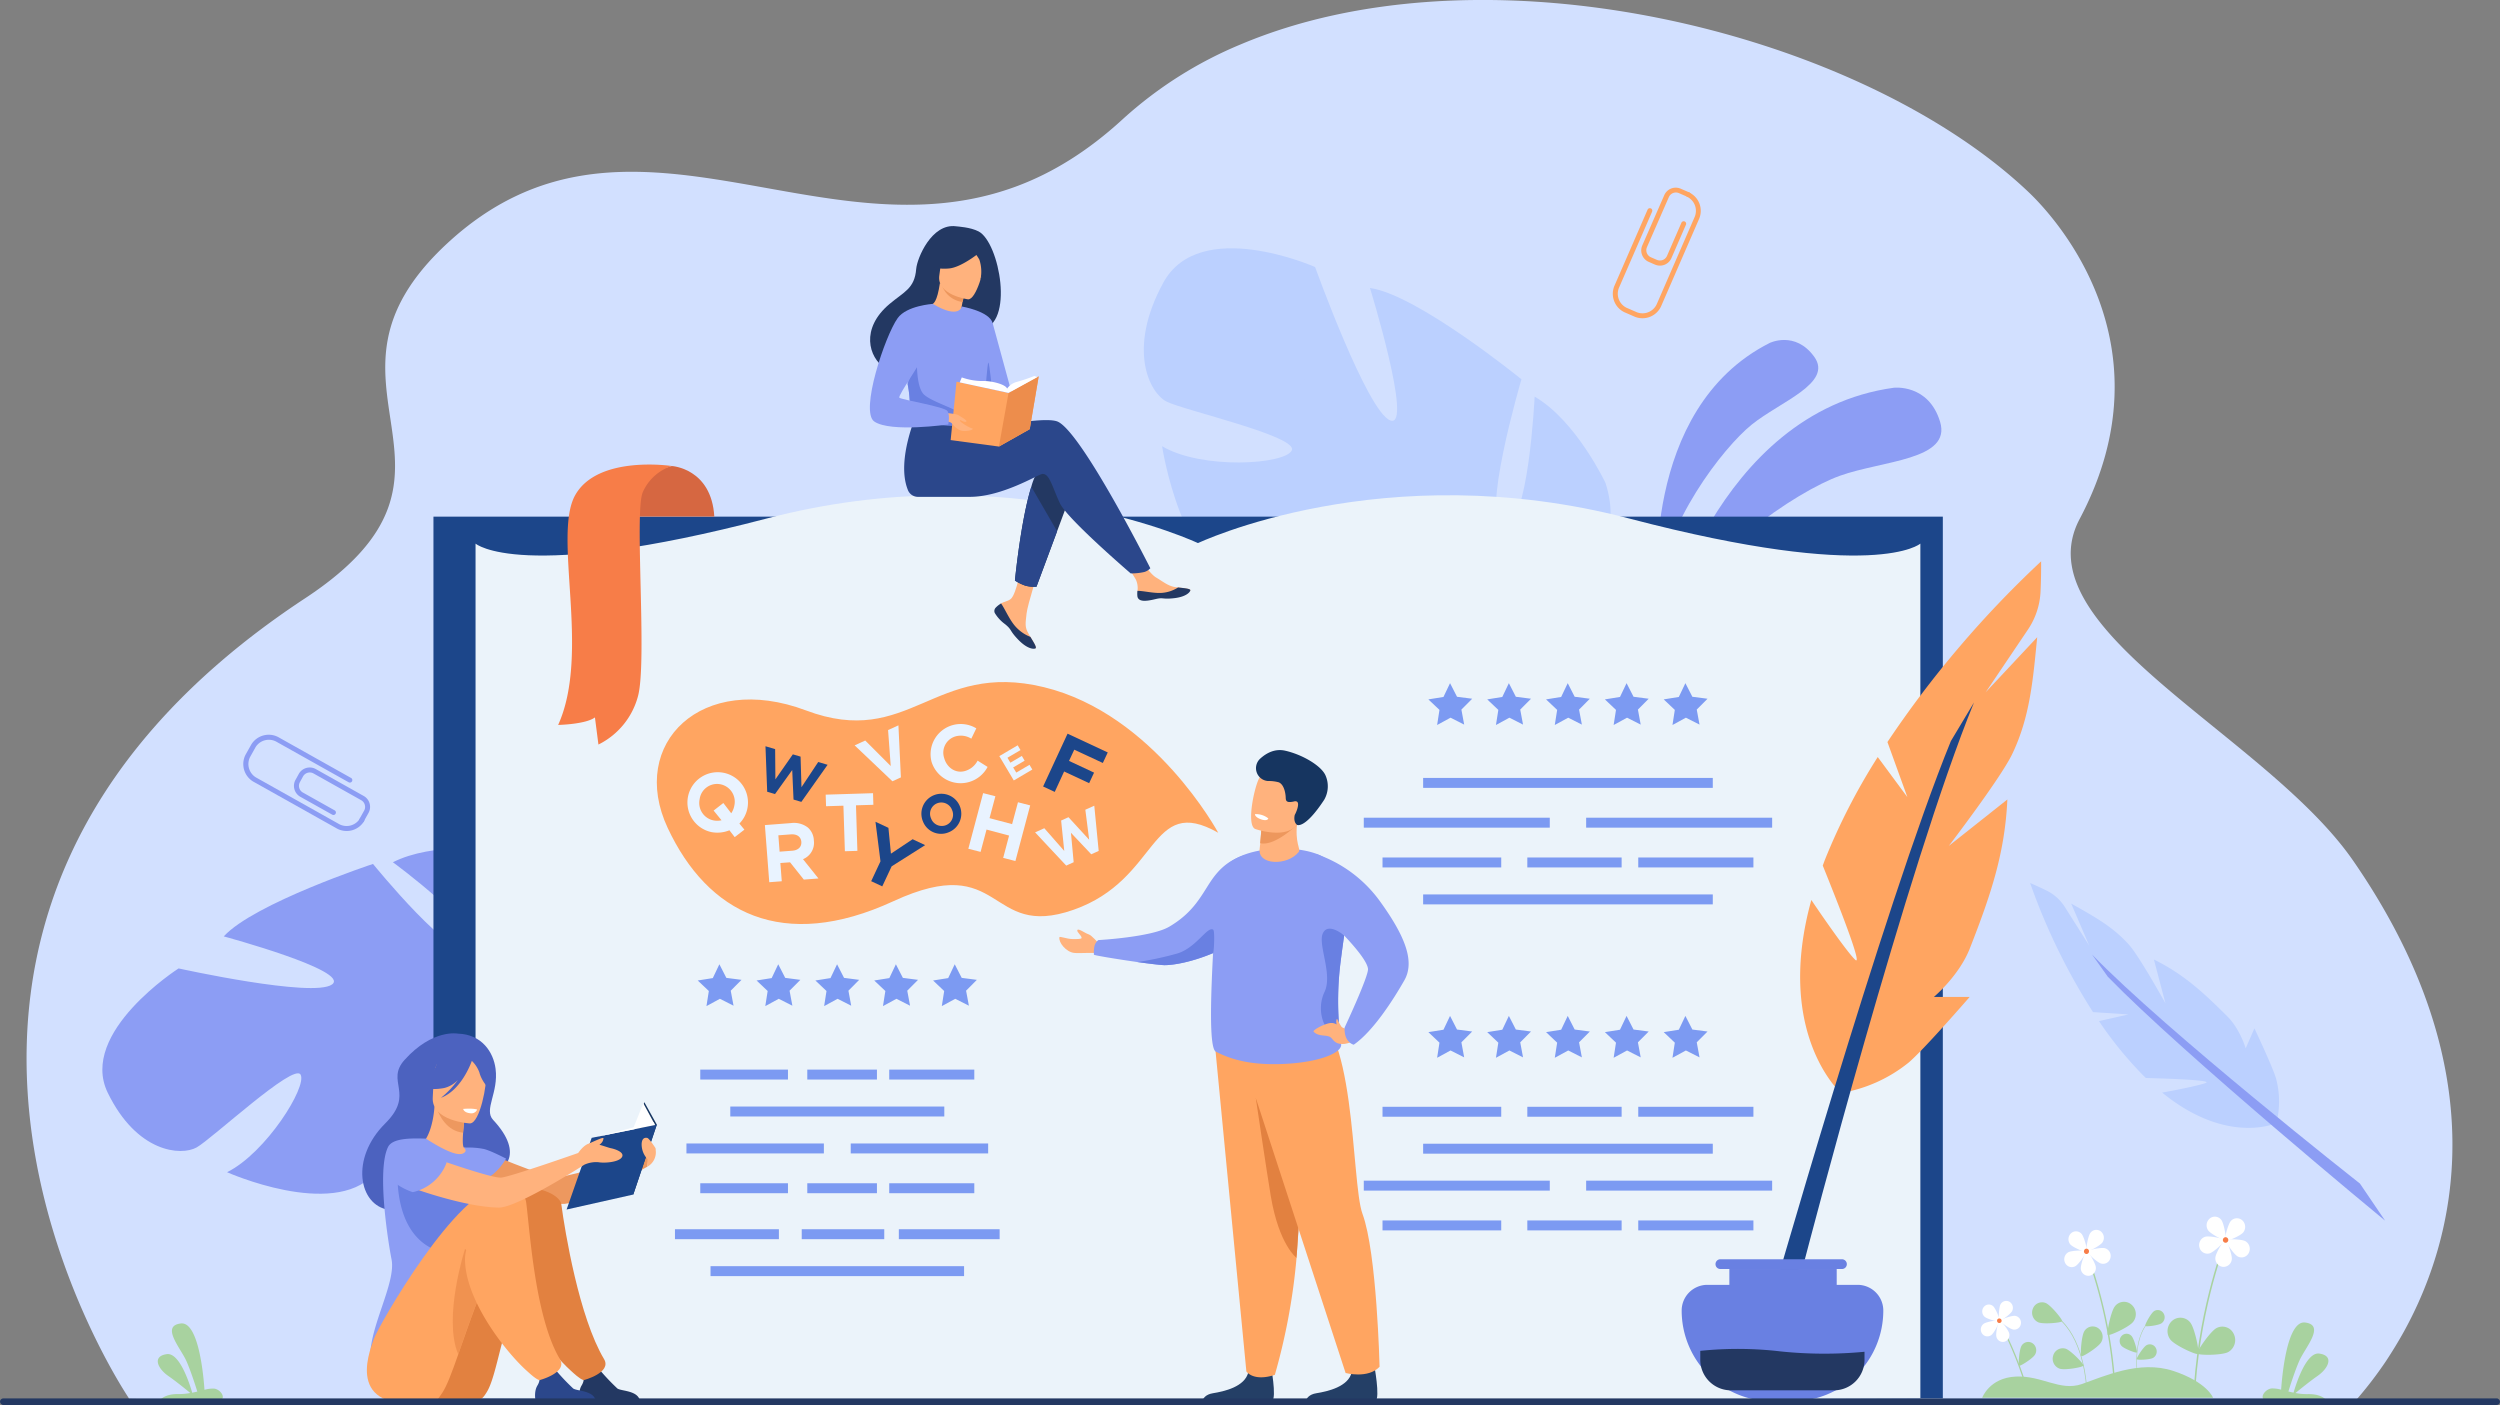 <svg id="Layer_1" data-name="Layer 1" xmlns="http://www.w3.org/2000/svg" viewBox="0 0 799.34 449.23"><rect x="0" y="0" width="799.34" height="449.23" fill="#808080" stroke="none"/><defs><style>.cls-1{fill:#d2e0ff;}.cls-2{fill:#8c9df4;}.cls-3{fill:#bbd0ff;}.cls-4{fill:#1c468a;}.cls-5{fill:#ebf3fa;}.cls-6{fill:#7c9af2;}.cls-7{fill:#d66741;}.cls-8{fill:#f77d48;}.cls-9{fill:#ffa561;}.cls-10{fill:#e9f3ff;}.cls-11{fill:#243f66;}.cls-12,.cls-22{fill:#e28140;}.cls-13{fill:#ffb27d;}.cls-14{fill:#ed975d;}.cls-15{fill:#163560;}.cls-16{fill:#fff;}.cls-17{fill:#6980e2;}.cls-18{fill:#4c62bf;}.cls-19{fill:#ed985f;}.cls-20{fill:#233862;}.cls-21{fill:#2b478b;}.cls-22{opacity:0.5;}.cls-23{fill:#ed8d4c;}.cls-24{fill:#a8d29f;}</style></defs><path class="cls-1" d="M593.9,603.25l-.06-.13a.73.73,0,0,1-.07-.2c-.25-.54-102.55-150.94,56.48-255.65,62.22-41-3.9-68,45.58-113.61,56.86-52.41,118.92,5.57,182.15-18.2,11.17-4.2,22.38-11,33.61-21.31a130,130,0,0,1,37.87-24c19-8,39.68-12.18,60.73-13.61,70.65-4.75,150.16,21.95,191.2,61,8.25,7.86,45.82,48.51,16.21,104.4-18.7,35.28,59.62,69,87.46,109.27,47.15,68.26,32,121.77,16.37,150.27-2,3.62-4,6.84-5.83,9.63a127.62,127.62,0,0,1-10.08,13.08S594.09,603.79,593.9,603.25Z" transform="translate(-552.66 -156)"/><path class="cls-2" d="M1084,359.75s17-71.86,74.15-79.77c0,0,11.13-1.36,14.83,10.89s-18.42,12.35-32.09,17.27S1095.33,334,1084,359.75Z" transform="translate(-552.66 -156)"/><path class="cls-2" d="M1082.71,346.3s-6-59.53,35.79-80.65c0,0,8.17-4,14.24,4.43s-10.86,14.31-20,21.69S1084.59,323.56,1082.71,346.3Z" transform="translate(-552.66 -156)"/><path class="cls-3" d="M1035.66,353s40.51-11.48,30.32-42.62c0,0-9.37-19.87-22.64-27.57,0,0-2,42.33-9.89,41.46s5.67-47,5.67-47-33.32-27.09-48.43-29.19c0,0,13.91,45.12,6.51,42.35s-24.05-49.05-24.05-49.05-36.89-16.36-48.54,5-4.38,35.22,1,38S967.79,295.49,965.7,300s-28.69,6.25-41.48-1.33c0,0,6.26,41.28,26.73,44.15s29.62-8,42.24-6,20.87,7.5,13.88,9.36-27.42-5.39-39.46.73-21.39,9.43-3.71,17.67,51.59,13.83,61.68,1.12Z" transform="translate(-552.66 -156)"/><path class="cls-3" d="M940.53,257.76S1032.86,314,1035.66,353c0,0-4.34,16.09,1.23,37.06l-1.71,7.15s-4.68-26.81-9.6-31.51C1025.58,365.68,1055.48,339.58,940.53,257.76Z" transform="translate(-552.66 -156)"/><path class="cls-3" d="M1036.89,390s9.84,27.11-5.77,53.54l-3.71-2s11.35-30.5,7-48.23S1036.89,390,1036.89,390Z" transform="translate(-552.66 -156)"/><path class="cls-2" d="M725.62,471.36s13.57-36.65-14.82-43.8c0,0-19.67-2.36-32.52,4.13,0,0,30,21.93,25.05,27.54s-31.41-27-31.41-27-38,12.57-47.72,23.17c0,0,40.67,11,34.62,15.37s-49.06-5.13-49.06-5.13-32,20.47-22.67,39.71,23.48,20.31,28.45,17.52,31-27.07,33.22-23.29-11,25-23.5,31.22c0,0,33.7,15,46.92.71s10.18-26.62,18.5-35.34,16.84-12.43,14.41-6.17-18.85,18.47-20.89,30.66-4.7,21,10.95,11.36,38.17-33,34.32-46.84Z" transform="translate(-552.66 -156)"/><path class="cls-2" d="M604.07,498.61s91.45-43.84,121.55-27.25c0,0,10,12.33,3.85,13.85C729.47,485.21,726.54,449.69,604.07,498.61Z" transform="translate(-552.66 -156)"/><rect class="cls-4" x="138.59" y="165.19" width="482.6" height="281.92"/><path class="cls-5" d="M936.05,604.12V329.81s-59.6-28.61-138.34-8-93,8-93,8v273.3Z" transform="translate(-552.66 -156)"/><path class="cls-5" d="M935.33,604.12V329.81s59.6-28.61,138.34-8,93,8,93,8v273.3Z" transform="translate(-552.66 -156)"/><polygon class="cls-6" points="465.86 222.78 470.71 223.41 467.26 226.88 468.15 231.68 463.79 229.47 459.5 231.81 460.25 226.98 456.7 223.62 461.53 222.84 463.63 218.43 465.86 222.78"/><polygon class="cls-6" points="484.67 222.78 489.52 223.41 486.07 226.88 486.97 231.68 482.61 229.47 478.31 231.81 479.07 226.98 475.52 223.62 480.34 222.84 482.44 218.43 484.67 222.78"/><polygon class="cls-6" points="503.48 222.78 508.33 223.41 504.88 226.88 505.78 231.68 501.42 229.47 497.12 231.81 497.88 226.98 494.33 223.62 499.16 222.84 501.26 218.43 503.48 222.78"/><polygon class="cls-6" points="522.3 222.78 527.15 223.41 523.7 226.88 524.59 231.68 520.23 229.47 515.94 231.81 516.69 226.98 513.14 223.62 517.97 222.84 520.07 218.43 522.3 222.78"/><polygon class="cls-6" points="541.11 222.78 545.96 223.41 542.51 226.88 543.4 231.68 539.04 229.47 534.75 231.81 535.5 226.98 531.95 223.62 536.78 222.84 538.88 218.43 541.11 222.78"/><polygon class="cls-6" points="465.86 329.18 470.71 329.81 467.26 333.27 468.15 338.08 463.79 335.87 459.5 338.21 460.25 333.38 456.7 330.01 461.53 329.24 463.63 324.82 465.86 329.18"/><polygon class="cls-6" points="484.67 329.18 489.52 329.81 486.07 333.27 486.97 338.08 482.61 335.87 478.31 338.21 479.07 333.38 475.52 330.01 480.34 329.24 482.44 324.82 484.67 329.18"/><polygon class="cls-6" points="503.48 329.18 508.33 329.81 504.88 333.27 505.78 338.08 501.42 335.87 497.12 338.21 497.88 333.38 494.33 330.01 499.16 329.24 501.26 324.82 503.48 329.18"/><polygon class="cls-6" points="522.3 329.18 527.15 329.81 523.7 333.27 524.59 338.08 520.23 335.87 515.94 338.21 516.69 333.38 513.14 330.01 517.97 329.24 520.07 324.82 522.3 329.18"/><polygon class="cls-6" points="541.11 329.18 545.96 329.81 542.51 333.27 543.4 338.08 539.04 335.87 534.75 338.21 535.5 333.38 531.95 330.01 536.78 329.24 538.88 324.82 541.11 329.18"/><rect class="cls-6" x="455.03" y="248.73" width="92.61" height="3.18"/><rect class="cls-6" x="442.04" y="274.17" width="37.96" height="3.18"/><rect class="cls-6" x="488.34" y="274.17" width="30.15" height="3.18"/><rect class="cls-6" x="523.81" y="274.17" width="36.82" height="3.18"/><rect class="cls-6" x="436.05" y="261.45" width="59.47" height="3.18"/><rect class="cls-6" x="507.15" y="261.45" width="59.47" height="3.18"/><rect class="cls-6" x="455.03" y="285.98" width="92.61" height="3.18"/><rect class="cls-6" x="442.04" y="353.88" width="37.96" height="3.18"/><rect class="cls-6" x="488.34" y="353.88" width="30.15" height="3.18"/><rect class="cls-6" x="523.81" y="353.88" width="36.82" height="3.18"/><rect class="cls-6" x="455.03" y="365.69" width="92.61" height="3.18"/><rect class="cls-6" x="442.04" y="390.22" width="37.96" height="3.18"/><rect class="cls-6" x="488.34" y="390.22" width="30.15" height="3.18"/><rect class="cls-6" x="523.81" y="390.22" width="36.82" height="3.18"/><rect class="cls-6" x="436.05" y="377.5" width="59.47" height="3.18"/><rect class="cls-6" x="507.15" y="377.5" width="59.47" height="3.18"/><polygon class="cls-6" points="232.24 312.66 237.09 313.29 233.64 316.76 234.54 321.56 230.18 319.35 225.88 321.69 226.64 316.86 223.09 313.5 227.91 312.73 230.01 308.31 232.24 312.66"/><polygon class="cls-6" points="251.06 312.66 255.9 313.29 252.45 316.76 253.35 321.56 248.99 319.35 244.69 321.69 245.45 316.86 241.9 313.5 246.73 312.73 248.83 308.31 251.06 312.66"/><polygon class="cls-6" points="269.87 312.66 274.72 313.29 271.27 316.76 272.16 321.56 267.8 319.35 263.51 321.69 264.26 316.86 260.71 313.5 265.54 312.73 267.64 308.31 269.87 312.66"/><polygon class="cls-6" points="288.68 312.66 293.53 313.29 290.08 316.76 290.98 321.56 286.62 319.35 282.32 321.69 283.08 316.86 279.52 313.5 284.35 312.73 286.45 308.31 288.68 312.66"/><polygon class="cls-6" points="307.49 312.66 312.34 313.29 308.89 316.76 309.79 321.56 305.43 319.35 301.13 321.69 301.89 316.86 298.34 313.5 303.17 312.73 305.26 308.31 307.49 312.66"/><path class="cls-7" d="M767.46,305s12.68.73,13.59,16.17H752.28l3.63-13Z" transform="translate(-552.66 -156)"/><rect class="cls-6" x="223.9" y="341.99" width="28.04" height="3.18"/><rect class="cls-6" x="258.12" y="341.99" width="22.27" height="3.18"/><rect class="cls-6" x="284.32" y="341.99" width="27.2" height="3.18"/><rect class="cls-6" x="233.5" y="353.8" width="68.43" height="3.18"/><rect class="cls-6" x="223.9" y="378.33" width="28.04" height="3.18"/><rect class="cls-6" x="258.12" y="378.33" width="22.27" height="3.18"/><rect class="cls-6" x="284.32" y="378.33" width="27.2" height="3.18"/><rect class="cls-6" x="219.48" y="365.61" width="43.94" height="3.18"/><rect class="cls-6" x="272.01" y="365.61" width="43.94" height="3.18"/><rect class="cls-6" x="215.81" y="393.03" width="33.23" height="3.18"/><rect class="cls-6" x="256.34" y="393.03" width="26.39" height="3.18"/><rect class="cls-6" x="287.39" y="393.03" width="32.23" height="3.18"/><rect class="cls-6" x="227.18" y="404.84" width="81.07" height="3.18"/><path class="cls-8" d="M767.46,305s-23.63-3.61-30.89,9.32,5,50.41-5.45,73.47c0,0,8.83-.19,11.76-2.41l1.12,8.68a24.15,24.15,0,0,0,12.72-15.75c2.83-11.51-1.21-58.15,1.41-64.81A15.17,15.17,0,0,1,767.46,305Z" transform="translate(-552.66 -156)"/><path class="cls-9" d="M942.17,422.26s-20.47-38-55.74-46.55-42.95,19.9-76.09,7.43-56.91,10.45-44.18,37.61,36.69,39.77,72.17,23.39,29.78,12.47,57.53,2.77S920,409.68,942.17,422.26Z" transform="translate(-552.66 -156)"/><path class="cls-10" d="M850.49,399.48a9.64,9.64,0,0,1,14.33-10.6l-1.6,3.3a6.31,6.31,0,0,0-5.06-.73,5.42,5.42,0,0,0-3.61,6.93c.82,3,3.59,5,6.62,4.15a6.61,6.61,0,0,0,4.07-3.32l3.19,2a9.74,9.74,0,0,1-17.94-1.7Z" transform="translate(-552.66 -156)"/><path class="cls-10" d="M785.88,421.47a10.12,10.12,0,0,1-5.76.58,9.68,9.68,0,1,1,11.54-7.73,9.48,9.48,0,0,1-2.59,5l1.6,1.95-3.1,2.39Zm-2.52-3.2-2.53-3.1,3.11-2.42,2.52,3.28a6.32,6.32,0,0,0,1-2.48,5.68,5.68,0,0,0-4.52-6.8,5.61,5.61,0,0,0-6.58,4.78,5.69,5.69,0,0,0,4.53,6.8A6.13,6.13,0,0,0,783.36,418.27Z" transform="translate(-552.66 -156)"/><path class="cls-10" d="M797.22,419.81l8.33-.64a7.29,7.29,0,0,1,5.45,1.45,5.77,5.77,0,0,1,1.88,4.09,5.66,5.66,0,0,1-3.47,6l4.94,6.17-4.68.36-4.4-5.53-3.1.23.45,5.83-4,.31ZM806,428c1.95-.15,3-1.27,2.87-2.86s-1.39-2.51-3.34-2.36l-4,.3.4,5.23Z" transform="translate(-552.66 -156)"/><path class="cls-4" d="M797.41,394.6l3.09.92.08,9.67,5.58-8,2.47.73.29,9.78,5.35-8.06,3,.89-8.39,11.86-2.5-.74-.42-9.45-5.5,7.69-2.5-.74Z" transform="translate(-552.66 -156)"/><path class="cls-10" d="M883.62,422.14l2.94-1.33,6.38,7.27-1-9.73,2.35-1.06,6.62,7.21-1.23-9.6,2.86-1.29,1.41,14.46-2.38,1.07-6.49-6.87.87,9.41-2.38,1.08Z" transform="translate(-552.66 -156)"/><path class="cls-4" d="M847.78,418.69a6.38,6.38,0,1,1,8.2,3.42A6.21,6.21,0,0,1,847.78,418.69Zm9.29-3.69a3.65,3.65,0,0,0-4.77-2.16,3.6,3.6,0,0,0-1.95,4.83,3.65,3.65,0,0,0,4.77,2.17A3.61,3.61,0,0,0,857.07,415Z" transform="translate(-552.66 -156)"/><path class="cls-10" d="M867,409.59l3.92,1-1.87,7,7.21,1.92,1.88-7,3.91,1-4.73,17.79-3.91-1,1.89-7.14-7.21-1.92-1.9,7.14-3.92-1Z" transform="translate(-552.66 -156)"/><path class="cls-10" d="M822.33,413.61l-5.55.17-.12-3.7,15.14-.47.11,3.71-5.56.17.45,14.56-4,.12Z" transform="translate(-552.66 -156)"/><path class="cls-10" d="M825.92,394.32l3.39-1.55,8.15,8.16-.85-11.5,3.31-1.51.79,16.64L838,405.8Z" transform="translate(-552.66 -156)"/><path class="cls-10" d="M872.18,397.76l5.87-3.46.9,1.53-4.17,2.45.93,1.58,3.67-2.16.89,1.52-3.67,2.16,1,1.64,4.23-2.49.9,1.52-5.93,3.49Z" transform="translate(-552.66 -156)"/><path class="cls-4" d="M834.18,431.4l-1.6-12.65,4.14,1.94.8,8.26,6.94-4.62,4,1.89L837.75,433l-3,6.41-3.54-1.66Z" transform="translate(-552.66 -156)"/><path class="cls-4" d="M894,390.58l12.85,6-1.57,3.37-9.14-4.25-1.67,3.59,8,3.75-1.57,3.37-8-3.74-3,6.53-3.72-1.73Z" transform="translate(-552.66 -156)"/><path class="cls-11" d="M937.07,604h22.3c1.6-1.09-.43-11.68-.43-11.68s-6.08-2.31-7.14,2.39-7.75,6.18-11.29,6.75C938.08,601.84,937.32,603.17,937.07,604Z" transform="translate(-552.66 -156)"/><path class="cls-9" d="M940.76,486.37,951.17,594.5s2.18,3.36,9.1,1.09a198.16,198.16,0,0,0,6.94-37.4c0-.33,0-.66.07-1C967.81,550,968.44,540,969,530c1.08-18.07,2-35.86,2-35.86Z" transform="translate(-552.66 -156)"/><path class="cls-12" d="M954.18,507.06s3.57,24.08,4.8,31.4c2.63,15.58,8.23,19.73,8.23,19.73,0-.33,0-.66.07-1C967.81,550,968.44,540,969,530Z" transform="translate(-552.66 -156)"/><path class="cls-13" d="M903.85,457.57s-2.07-2.51-3.18-2.86-3.26-2-3.54-1.33,1.44,1.74,1.35,2.53c0,.34-1.37.36-2.85.34-1.88,0-4.16-1-4.24-.57-.31,1.67,2.15,4.71,4.7,5,2.06.21,4.93-.21,8.36.15C905.65,461,903.85,457.57,903.85,457.57Z" transform="translate(-552.66 -156)"/><path class="cls-2" d="M902.43,461.25c.07.21,7.49,1.45,13.9,2.35,3.78.53,7.21.94,8.6,1,3,0,8.8-1,15.63-3.87A66.12,66.12,0,0,0,952.67,454c3.67-2.55,3.78-4.55,6.83-8.64,9.46-12.71-3-18.08-9.81-15.64-4.73,1.69-7.6,4.56-10.16,8.45-3,4.6-5.51,9.73-13.06,14.15-5.69,3.34-22.64,4.26-22.64,4.26a3.49,3.49,0,0,0-1.25,2A10.33,10.33,0,0,0,902.43,461.25Z" transform="translate(-552.66 -156)"/><path class="cls-11" d="M970.14,604h22.3c1.6-1.09-.43-11.68-.43-11.68s-6.08-2.31-7.14,2.39-7.75,6.18-11.29,6.75C971.15,601.84,970.39,603.17,970.14,604Z" transform="translate(-552.66 -156)"/><path class="cls-9" d="M949.13,491.59,982.9,595s7.18,1.92,10.86-2c0,0-.85-36.44-5.46-48.88-3.73-10.07-1.92-64.42-18.45-64.89S949.13,491.59,949.13,491.59Z" transform="translate(-552.66 -156)"/><path class="cls-2" d="M941.4,492.25c5.21,2.69,12,4.57,23.13,3.85,10.72-.7,17.27-3.64,16.94-6.21-.17-1.27-.33-2.59-.47-4a99.19,99.19,0,0,1,.38-23c.32-2.62.72-5.4,1.06-7.82h0a57.49,57.49,0,0,0,.71-6.26s-3.4-15.25-5.94-17.7a10.94,10.94,0,0,0-3.86-2.19h0c-7.67-2.76-21.76-2.14-28,3.26-.85.73-3.86,5.82-3.94,11.31C941.3,451.18,938,490.51,941.4,492.25Z" transform="translate(-552.66 -156)"/><path class="cls-13" d="M967.91,428.4c.77-1-1.4-2.79-.43-9.88,0-.1-.69,0-1.75.29-3.16.75-9.52,2.55-9.8,2.63h0s-.07,1.49-.34,4.16c0,.24,0,.49-.07.74s0,.65-.1,1C954.65,432.67,964.31,432.94,967.91,428.4Z" transform="translate(-552.66 -156)"/><path class="cls-14" d="M955.58,425.6c4.72,1.09,11.76-5.88,11.76-5.88a7.61,7.61,0,0,0-1.61-.91c-3.16.75-9.52,2.55-9.8,2.63h0S955.85,422.93,955.58,425.6Z" transform="translate(-552.66 -156)"/><path class="cls-13" d="M954,421.06a23.7,23.7,0,0,0,4.41,1c3.62.49,8.37.2,9.87-4.18,2.51-7.36,5.73-11.78-1.68-14.78-4-1.61-6.5-1.7-8.22-1.08a6,6,0,0,0-3,2.63C953.88,406.94,951,419.77,954,421.06Z" transform="translate(-552.66 -156)"/><path class="cls-15" d="M955.61,398.55a4.12,4.12,0,0,0,2.46,7.17,12.14,12.14,0,0,1,3.48.42c1.84.82,2.17,3.9,2.2,4.88s.17,1.81,2.67,1.23a1.22,1.22,0,0,1,.91.05c1,.62-.29,3.6-.69,4.25,0,0-.58,2.13.7,3.17.15.13,2.66,1.22,8.71-8a8.61,8.61,0,0,0,.39-7.87c-1.47-3.15-7.49-6.6-12.79-7.81C960.38,395.27,957.63,396.72,955.61,398.55Z" transform="translate(-552.66 -156)"/><path class="cls-16" d="M953.92,416.31s-.15.95,2.07,1.71c0,0,1.86.64,2.2-.34A6.3,6.3,0,0,0,953.92,416.31Z" transform="translate(-552.66 -156)"/><path class="cls-17" d="M916.33,463.6c3.78.53,7.21.94,8.6,1,3,0,8.8-1,15.63-3.87.28-1,.56-7.06,0-7.47-1.81-1.25-5.41,5.78-11.45,7.6A102.23,102.23,0,0,1,916.33,463.6Z" transform="translate(-552.66 -156)"/><path class="cls-17" d="M979,486.44a1.85,1.85,0,0,0,2-.51,99.19,99.19,0,0,1,.38-23c.32-2.62.72-5.4,1.06-7.82h0s-5.05-4.35-6.79-.76,3.22,13.13.5,18.83S976,485.58,979,486.44Z" transform="translate(-552.66 -156)"/><path class="cls-13" d="M986.58,483.08s-2.73,2-3.43,1.87c-2-.35-3.12-2-5-1.86s-5.94,2.29-5.47,2.78c1.69,1.77,4.3.81,5.53,1.89.85.76,1.37,2.32,4.46,2a11.86,11.86,0,0,0,5.84-2.86Z" transform="translate(-552.66 -156)"/><path class="cls-2" d="M973.33,429a41.92,41.92,0,0,1,20.43,15c8.5,11.71,11.25,19.62,7.91,25.47s-9.85,16.2-16.17,20.56c0,0-3.16-.67-2.91-5.5,0,0,7.75-16.54,7.47-18.78-.52-4.16-11.56-14.72-14-16.89S973.33,429,973.33,429Z" transform="translate(-552.66 -156)"/><path class="cls-13" d="M981.86,484.72A21.84,21.84,0,0,1,980.3,482c-.19-.62-.5.32-.37,1a2.44,2.44,0,0,1,0,1.15Z" transform="translate(-552.66 -156)"/><path class="cls-9" d="M1081.77,240.58l-1.91-.83a4,4,0,0,1-2.09-5.31l7-16a4,4,0,0,1,5.31-2.09l2.74,1.19a.78.78,0,0,1,.4,1,.77.77,0,0,1-1,.4l-2.74-1.19a2.46,2.46,0,0,0-3.23,1.28l-7,16a2.46,2.46,0,0,0,1.27,3.23l1.91.83a2.46,2.46,0,0,0,3.23-1.27l4.63-10.64a.79.79,0,0,1,1.45.62l-4.63,10.65A4,4,0,0,1,1081.77,240.58Z" transform="translate(-552.66 -156)"/><path class="cls-9" d="M1075.47,257.32l-3.43-1.49a6.54,6.54,0,0,1-3.08-8.69l10.49-24.1a.79.79,0,0,1,1.45.63l-10.49,24.1a5,5,0,0,0,2.26,6.61l3.43,1.49a5,5,0,0,0,6.38-2.85l11.94-27.46a5,5,0,0,0-2.26-6.61.77.77,0,0,1-.41-1,.78.78,0,0,1,1-.41,6.51,6.51,0,0,1,3.07,8.68l-11.94,27.46A6.54,6.54,0,0,1,1075.47,257.32Z" transform="translate(-552.66 -156)"/><path class="cls-2" d="M647.18,405.28l1-1.81a4,4,0,0,1,5.49-1.55l15.25,8.56a4,4,0,0,1,1.54,5.49l-1.46,2.6a.78.78,0,0,1-1.07.3.79.79,0,0,1-.31-1.07l1.46-2.6a2.46,2.46,0,0,0-.94-3.35l-15.24-8.55a2.46,2.46,0,0,0-3.34.94l-1,1.82a2.45,2.45,0,0,0,.94,3.34l10.12,5.68a.79.79,0,1,1-.78,1.37l-10.12-5.67A4,4,0,0,1,647.18,405.28Z" transform="translate(-552.66 -156)"/><path class="cls-2" d="M631.16,397.33l1.83-3.26a6.54,6.54,0,0,1,9-2.19l22.92,12.86a.79.79,0,0,1-.77,1.38l-22.92-12.86a5,5,0,0,0-6.81,1.58l-1.82,3.26a5,5,0,0,0,2.19,6.63l26.11,14.65a5,5,0,0,0,6.8-1.58.79.79,0,0,1,1.38.77,6.52,6.52,0,0,1-8.95,2.19L634,406.11A6.53,6.53,0,0,1,631.16,397.33Z" transform="translate(-552.66 -156)"/><g id="girl_2" data-name="girl 2"><path class="cls-18" d="M699.08,486.49s-8.07-1.6-17.06,8.39c-6.24,6.93,3.44,10.76-6.19,20.32-11.31,11.23-8.43,26.1,1,27.6,8.25,1.31,22.16-10.08,27.41-10.37,10.8-.59,16.22-7.52,6.06-18.39-3-3.26,1.81-8.65.81-16.31C710.45,492.48,706.77,486.72,699.08,486.49Z" transform="translate(-552.66 -156)"/><path class="cls-19" d="M706.2,523.61s20.56,9,24.66,8.79,29.4-7.7,29.4-7.7l-.65,4.35s-19.51,11.22-26.34,11.86-29.69-6-31.9-7.44S699.75,525,706.2,523.61Z" transform="translate(-552.66 -156)"/><path class="cls-13" d="M706.89,533.49a21.77,21.77,0,0,1-7.6,3.23c-11.71,2.71-16.2-7.2-17.89-14a9.92,9.92,0,0,1,4-1.22c.85-.1,1.74-.17,2.47-.21,1.32-1,3.28-5.13,3.71-11.53l.55.15,9.24,2.52s-.42,2.94-.63,5.71c-.16,2.17-.19,4.25.22,4.76.73.15,1.16.26,1.16.26h0A58.51,58.51,0,0,1,706.89,533.49Z" transform="translate(-552.66 -156)"/><path class="cls-19" d="M701.34,512.45s-.42,2.93-.63,5.71c-5.23-.53-7.66-5.51-8.61-8.24Z" transform="translate(-552.66 -156)"/><path class="cls-13" d="M702.9,515.2s-12.42-.68-11.87-8.41-.69-13,7.26-12.91,9.28,3.17,9.73,5.79S706.15,515.18,702.9,515.2Z" transform="translate(-552.66 -156)"/><path class="cls-18" d="M708,495.35c-1.75-2.46-3.24-2.06-4.1-1.42a8.69,8.69,0,0,0-11.27,1,14.81,14.81,0,0,1-5.46,8.37s2.16,1.56,7.47.59a8.83,8.83,0,0,0,4.43-2.61,28.79,28.79,0,0,1-5.42,5.73c6.44-2.43,9.56-10.91,9.87-11.81a9.77,9.77,0,0,1,2.45,3.8c.48,2,2.53,5.16,3.72,5.1C709.65,504.09,710.58,499,708,495.35Z" transform="translate(-552.66 -156)"/><path class="cls-2" d="M677.86,558.73c-1.12-5.73-4.78-28.63-1.12-36,1.31-2.65,6.47-2.89,12.12-2.66,1.76,1.14,8.46,5.43,11.22,4.89l.15,0c1.3-.33,1.79-1.24.7-2a24.92,24.92,0,0,1,6.28.38c2,.37,7.26,3.11,7.26,3.11s-2.66,4.82-6.6,6.49c.67,6-.32,8.62-6.53,22.44-5.25,11.68.71,22.2.71,22.2s-30.88,24.83-31,12.19C670.87,580.2,679.3,566.06,677.86,558.73Z" transform="translate(-552.66 -156)"/><path class="cls-12" d="M703.58,604.53a5.74,5.74,0,0,0,4.13-2.52c.15-.22.31-.46.47-.72,3.52-5.32,4.89-21.61,12.79-39,1.93-4.23,8.84-5,10.73-9.77,0,0,4.64-15.48-8.88-15.94s-36.21,43.09-36.57,47.65S677.32,607.49,703.58,604.53Z" transform="translate(-552.66 -156)"/><path class="cls-20" d="M757.31,604.17H738.07s-.72-3.07.54-5.16c1.12-1.85.69-2.9-.14-4.43a7.44,7.44,0,0,0,3.24.61,6.73,6.73,0,0,0,2.86-1,70.57,70.57,0,0,0,5.49,5.76C751.31,600.85,756.92,600.53,757.31,604.17Z" transform="translate(-552.66 -156)"/><path class="cls-17" d="M679.89,528.73s-2.5,22.78,13.74,27.56,20.85-21,7.74-22.82A126.25,126.25,0,0,1,679.89,528.73Z" transform="translate(-552.66 -156)"/><path class="cls-12" d="M732.14,541.09c1.15,8.68,5.68,36.1,13.66,49.47,2.57,4.32-6.48,6.73-6.53,6.72-1.22-.32-3.24-2.25-4.17-3.09-6.48-5.84-19.64-22.38-19.64-35.64,0-6.46-.11-18.8,4.59-21.94C723,534.68,731.68,537.64,732.14,541.09Z" transform="translate(-552.66 -156)"/><path class="cls-9" d="M692.1,604.17s.72-1,2-2.88c1.48-2.24,3.12-6.65,5.1-12.3,2.09-5.94,4.57-13.24,7.66-20.84,1-2.34,2-4.72,3-7.09,1.92-4.22,7.22-3.64,9.11-8.42,0,0,7.35-16.56-6.17-17s-39.2,44.31-40.68,48.64C670.51,589,662.63,608.72,692.1,604.17Z" transform="translate(-552.66 -156)"/><path class="cls-21" d="M743.18,604.17H723.94s-.72-3.07.55-5.16c1.11-1.85.69-2.9-.14-4.43a7.44,7.44,0,0,0,3.24.61,6.77,6.77,0,0,0,2.86-1,70.43,70.43,0,0,0,5.48,5.76C737.19,600.85,742.8,600.53,743.18,604.17Z" transform="translate(-552.66 -156)"/><path class="cls-22" d="M699.16,589c2.09-5.94,4.57-13.24,7.66-20.84-.81-5.75-2.55-10.79-5.48-12.82C701.34,555.33,694.23,577.36,699.16,589Z" transform="translate(-552.66 -156)"/><path class="cls-9" d="M720.9,540.47c1.16,8.69,2.79,36.72,10.78,50.09,2.57,4.32-6.49,6.73-6.54,6.72-1.21-.32-3.23-2.25-4.17-3.09-6.48-5.84-19.63-22.38-19.63-35.64,0-6.46,7.59-18.29,12.29-21.42A4.72,4.72,0,0,1,720.9,540.47Z" transform="translate(-552.66 -156)"/><path class="cls-16" d="M705.23,510.76s-1.18-.47-4.48-.2c0,0,.18,1.29,2.61,1.42A2,2,0,0,0,705.23,510.76Z" transform="translate(-552.66 -156)"/><polygon class="cls-15" points="210.01 359.59 206.02 352.4 197.39 376.48 202.48 381.94 210.01 359.59"/><polygon class="cls-4" points="189.18 363.81 181.16 386.73 202.48 381.94 210.01 359.59 189.18 363.81"/><polygon class="cls-16" points="191.11 363.42 208.98 358.81 209.49 359.7 191.11 363.42 191.11 363.42"/><polygon class="cls-16" points="209.28 359.38 205.69 352.75 202.45 360.81 209.01 359.3 209.28 359.38"/><path class="cls-13" d="M748,523.13c-.69-.14-2.18-.7-3.69-1.11a3.11,3.11,0,0,0,1.09-1.22c.27-.85.45-1.12-.45-.85s-4,1.7-4,1.7h0c-1.78.52-3.42,3-3.42,3s-22,7.74-24.7,7.88c-4.1.2-31.41-9.85-31.41-9.85-6.45,1.42-5,9.34-2.78,10.74s21.87,8.56,33.51,8.69c5.9.07,27.36-13.72,27.36-13.72a9.11,9.11,0,0,1,4.48-.79c2,.36,6.54,0,7.52-1.61S749.16,523.35,748,523.13Z" transform="translate(-552.66 -156)"/><path class="cls-2" d="M695.47,527.69a15,15,0,0,1-10.83,9.49s-13.85-4.27-7-13.71C677.68,523.47,684.5,518.41,695.47,527.69Z" transform="translate(-552.66 -156)"/><path class="cls-13" d="M762.31,523.71h0a2.26,2.26,0,0,0-.07-.63s-2-3.12-2.63-3.25c-2-.39-2,2.21-1.55,3.88a6.74,6.74,0,0,0,1.63,2.89h0l-.08,2.45A5.24,5.24,0,0,0,762.31,523.71Z" transform="translate(-552.66 -156)"/></g><path class="cls-9" d="M1182.49,459.23c7-17.82,11.21-30.83,12-47.61l-18.72,14.84s16.52-21.58,20.26-29.35c5.76-12,6.66-24,8-37.37l-16.48,17.6,13.49-20a23.73,23.73,0,0,0,4.06-12.26c.14-3.23.2-6.44.18-9.6a330.87,330.87,0,0,0-49.14,57.77l6.37,17.61-9.47-12.81a200.22,200.22,0,0,0-16.91,32.9c-.24.61-.44,1.2-.67,1.8,4.85,12,13,32.66,10.35,30.1-2.29-2.19-8.94-11.59-14-19.09-11.83,42.79,9.46,61.71,9.46,61.71a46.67,46.67,0,0,0,21.64-9.72c4.88-4.12,19.53-21,19.53-21H1171S1179.06,468,1182.49,459.23Z" transform="translate(-552.66 -156)"/><path class="cls-4" d="M1129.76,558.6l-12.71,20.16c.32-1.25,38-133.51,59.38-185.82l7.4-12.36c-21.31,52.07-53.75,176.77-54.07,178Z" transform="translate(-552.66 -156)"/><path class="cls-3" d="M1264.84,481c-8.19-8.21-14.38-13.7-23.5-18.21l3.69,14s-8-14.4-11.36-18.37c-5.24-6.09-11.71-9.52-18.78-13.52l5.76,13.41-7.8-12.33a14.34,14.34,0,0,0-5.81-5.22q-2.64-1.31-5.28-2.43a200,200,0,0,0,20.11,41.28l11.32.74-9.41,2.14a121.25,121.25,0,0,0,14.15,17.37l.83.81c7.81.21,21.28.7,19.21,1.56-1.77.74-8.6,2.14-14,3.11,20.87,17,36.53,9.74,36.53,9.74a28.29,28.29,0,0,0-.14-14.36c-1.1-3.71-6.88-15.92-6.88-15.92l-2.79,6.38S1268.86,485,1264.84,481Z" transform="translate(-552.66 -156)"/><path class="cls-2" d="M1307.16,534.34l8.1,11.95c-.62-.49-64.84-53.47-88.66-78l-5.06-7.11c23.71,24.47,85,72.73,85.62,73.21Z" transform="translate(-552.66 -156)"/><path class="cls-17" d="M546,410.81h47.94a8.22,8.22,0,0,1,8.22,8.22v0a29,29,0,0,1-29,29h-6.47a29,29,0,0,1-29-29v0a8.22,8.22,0,0,1,8.22-8.22Z"/><path class="cls-20" d="M1148.81,588.21v2.57a9.78,9.78,0,0,1-9.75,9.76h-33a9.79,9.79,0,0,1-9.76-9.76v-2.86a116.73,116.73,0,0,1,25.81.19A135.47,135.47,0,0,0,1148.81,588.21Z" transform="translate(-552.66 -156)"/><rect class="cls-17" x="552.94" y="405.75" width="34.32" height="6.37"/><path class="cls-17" d="M1141.6,561.75h-38.88a1.55,1.55,0,0,1-1.55-1.56h0a1.55,1.55,0,0,1,1.55-1.56h38.88a1.56,1.56,0,0,1,1.56,1.56h0A1.56,1.56,0,0,1,1141.6,561.75Z" transform="translate(-552.66 -156)"/><path class="cls-13" d="M883.73,363.33c.49-.24-.5-1.86-1.6-3.68,0-.09-.1-.18-.16-.27s-.29-.48-.43-.73c-1.29-2.19-1-3.22-.65-6.48.25-2.65,4.12-14.82,4.12-14.82l-5.62-1s-1.7,9.68-3.57,11.17c-1,.8-2.11.81-3.07,1.4l-.2.12c-.24.16,1.15,3,3.56,6.15C879.15,359.16,883.41,363.48,883.73,363.33Z" transform="translate(-552.66 -156)"/><path class="cls-20" d="M871,350.32a1.54,1.54,0,0,0-.28,1.66h0a12.1,12.1,0,0,0,3.27,3.57c.2.16.37.3.52.44l.12.11.09.08c1.43,1.32.89,1.62,3.47,4.31,2.93,3.05,5,3.11,5.53,2.83s-.5-1.86-1.6-3.68a12.55,12.55,0,0,1-5.23-3.86c-1.77-2.26-2.95-5.16-4.15-6.83l-.2.12A7.35,7.35,0,0,0,871,350.32Z" transform="translate(-552.66 -156)"/><path class="cls-13" d="M933.28,344.78c.11-.52-1.84-.71-3.92-.95l-.79-.09c-2.36-.3-4.09-1.82-6.23-3.07s-5.05-6-5.05-6l-5.4.43s2.83,4.3,3.93,6.18a6.47,6.47,0,0,1,.53,3.68c0,.26,3,1,6.59,1C927.64,346,933.21,345.11,933.28,344.78Z" transform="translate(-552.66 -156)"/><path class="cls-20" d="M922,347.58c2.77-.68,2.11.12,6-.31s5.13-1.91,5.25-2.49-1.84-.71-3.92-.95l0,0a11.08,11.08,0,0,1-5.64,1.76c-2.67.06-5.5-.7-7.35-.67a7.09,7.09,0,0,0,0,1.84C916.74,348.54,919.22,348.25,922,347.58Z" transform="translate(-552.66 -156)"/><path class="cls-20" d="M895.7,312.27l-5.05,13.59-6.59,17.73a10.5,10.5,0,0,1-3.51-.32,15.11,15.11,0,0,1-3.38-1.64s1.83-19.05,5.24-30a19.64,19.64,0,0,1,2.94-6.36C890.64,299,895.7,312.27,895.7,312.27Z" transform="translate(-552.66 -156)"/><path class="cls-21" d="M890.56,290.7c-3.3-1.07-12.74.3-22.21,2.16l-2-3.28L845.89,288s-6.75,15-3,24.53a3.46,3.46,0,0,0,3.46,2.33h16.44c10.18,0,21.54-7,23-7.29,2.41-.48,3.37,4.33,5.78,9.38s22.61,22.38,22.61,22.38a17.84,17.84,0,0,0,4.39-.45,4.39,4.39,0,0,0,1.89-1.19S898,293.1,890.56,290.7Z" transform="translate(-552.66 -156)"/><path class="cls-20" d="M865.56,230c-2.62-1.37-6.61-1.56-7.26-1.65-7.76-1-12.43,10.23-12.7,13.65-.51,6.29-3.84,7.25-8.52,11.19-9.4,7.91-6.65,17.09-1.51,20.51,3.09,2,8.52,0,8.52,0s14.86-8.26,22.15-12.27C877.17,259.84,872.24,233.49,865.56,230Z" transform="translate(-552.66 -156)"/><path class="cls-13" d="M860.13,258s-3.58,1.26-6,.18-4-4.75-4-4.75c1,0,2.17-.95,3.05-6.89l.44.16,7.41,2.66s-.53,2.38-.88,4.65C859.89,255.89,859.73,257.71,860.13,258Z" transform="translate(-552.66 -156)"/><path class="cls-14" d="M861.06,249.34a14.72,14.72,0,0,1-.64,3.22,8.07,8.07,0,0,1-6.77-5.88Z" transform="translate(-552.66 -156)"/><path class="cls-13" d="M862.17,251.71S852,250.34,853,244s.27-10.72,6.79-10.12,7.41,3.2,7.6,5.38S864.83,251.9,862.17,251.71Z" transform="translate(-552.66 -156)"/><path class="cls-20" d="M867,235.84s-6.49,5.6-10.9,6-6.09-1-6.09-1a17.28,17.28,0,0,0,4.17-5.65,3.09,3.09,0,0,1,2.56-1.83C859.88,233.17,865.86,233.05,867,235.84Z" transform="translate(-552.66 -156)"/><path class="cls-20" d="M862.94,235.34a15.88,15.88,0,0,1,2.85,3.66,12.21,12.21,0,0,1,.33,6.52s3.39-6.58,1.47-9.77C865.56,232.36,862.94,235.34,862.94,235.34Z" transform="translate(-552.66 -156)"/><path class="cls-2" d="M868.67,272.92c-.3,20.53-.08,16.24-2.33,18.19-.54.47-2.06.75-4.06.88-6.3.42-17.36-.62-17.78-1.78-1.46-4-.43-5.28-1.64-11.44-.13-.66-.28-1.37-.47-2.14-1-4.23-2-5.67,1.59-12.47,3.25-6.16,6.63-11.16,6.93-11,8.58,5.09,9.27.81,9.27.81S868.82,262.91,868.67,272.92Z" transform="translate(-552.66 -156)"/><path class="cls-21" d="M890.65,325.86l-6.59,17.73a10.5,10.5,0,0,1-3.51-.32,15.11,15.11,0,0,1-3.38-1.64s1.83-19.05,5.24-30Z" transform="translate(-552.66 -156)"/><path class="cls-2" d="M860.18,254s8.82,1.49,9.86,5.29,7.13,26.13,7.13,26.13-4.49.81-6.56-1.26-7.21-19.23-7.21-19.23Z" transform="translate(-552.66 -156)"/><path class="cls-17" d="M869.86,280.49s-.88-8.56-1.18-8.56-.91,8.56-.91,8.56Z" transform="translate(-552.66 -156)"/><path class="cls-17" d="M862.28,292c-6.3.42-17.36-.62-17.78-1.78-1.46-4-.43-5.28-1.64-11.44l3-8.55s-.5,9.52,2.31,12,11.5,4.84,12.86,6.93A7.67,7.67,0,0,1,862.28,292Z" transform="translate(-552.66 -156)"/><polygon class="cls-9" points="305.83 122.04 303.96 140.71 319.39 142.78 329.24 137.22 332.11 120.34 322.47 125.63 305.83 122.04"/><polygon class="cls-23" points="322.47 125.63 319.39 142.78 329.24 137.22 332.11 120.34 322.47 125.63"/><path class="cls-13" d="M853.62,287.93s4.63.27,5.51.83,3.07,1.76,2.43,2.08-2-.82-2-.37,2.81,2.2,3.91,2.51-2.38,1.39-4.1.47-2.06-1.93-2.71-2.36a11.79,11.79,0,0,0-3-.68Z" transform="translate(-552.66 -156)"/><path class="cls-2" d="M850.91,253.17s-8.34.52-11.23,4.54c-4.06,5.67-12.12,29.83-7.5,33.05,5.2,3.63,23.68.95,23.68.95s.61-2.88-.24-4.27-14.76-3.63-15.4-4.28,8-12.51,8-14.43S850.91,253.17,850.91,253.17Z" transform="translate(-552.66 -156)"/><path class="cls-16" d="M859.52,278.26l.66-1.59a19.81,19.81,0,0,0,6.48,1.16c2.89-.14,7.57,1.05,8,2.43a5.53,5.53,0,0,1,3.18-2.17,53.62,53.62,0,0,0,5.55-1.88l.93.36-9.21,5.06Z" transform="translate(-552.66 -156)"/><path class="cls-24" d="M604.1,603.37h19.51c1-1-.72-3.24-2.57-3.39a10.32,10.32,0,0,0-3,.39c-.26-4-1.8-21.93-7.58-21.21-6.5.8,0,7.9,1.84,12.1,1.36,3.11,2.8,7.57,3.45,9.68l-1.63.37c-.86-3-4.07-12.92-8.14-12.34-4.79.68-2.86,4.67.53,7,2.49,1.74,5.54,4.22,7,5.42a19.16,19.16,0,0,1-3.81.34C606.36,601.68,604.73,602.78,604.1,603.37Z" transform="translate(-552.66 -156)"/><path class="cls-24" d="M1296.17,603.37h-19.75c-1.06-1,.73-3.28,2.6-3.44a10.67,10.67,0,0,1,3,.4c.27-4,1.82-22.2,7.67-21.47,6.58.82,0,8-1.86,12.25-1.38,3.15-2.83,7.67-3.49,9.8.53.13,1.08.25,1.65.37.87-3,4.11-13.07,8.24-12.49,4.84.69,2.9,4.73-.54,7.13-2.52,1.76-5.61,4.27-7.08,5.48a19,19,0,0,0,3.86.35C1293.88,601.66,1295.53,602.77,1296.17,603.37Z" transform="translate(-552.66 -156)"/><path class="cls-24" d="M1204.38,578.79c1.63.69,7.45.14,7.63-.35s-3.61-5.12-5.24-5.81a3.13,3.13,0,0,0-4.14,1.83A3.38,3.38,0,0,0,1204.38,578.79Z" transform="translate(-552.66 -156)"/><path class="cls-24" d="M1219.06,581.7c-.92,1.57-1.33,7.66-.9,7.93s5.41-2.9,6.33-4.47a3.42,3.42,0,0,0-1.06-4.57A3.1,3.1,0,0,0,1219.06,581.7Z" transform="translate(-552.66 -156)"/><path class="cls-24" d="M1211.21,593.62c1.68.56,7.44-.46,7.59-1s-4-4.82-5.65-5.38a3.16,3.16,0,0,0-4,2.16A3.36,3.36,0,0,0,1211.21,593.62Z" transform="translate(-552.66 -156)"/><path class="cls-24" d="M1219.69,599.52c0-.14-.65-13.93-7.87-21l.15-.17c7.29,7.18,7.94,21.07,7.94,21.21Z" transform="translate(-552.66 -156)"/><path class="cls-24" d="M1243.79,579.09c-1,.71-5,1.17-5.23.87s1.78-4,2.79-4.71a2.15,2.15,0,0,1,3.06.65A2.36,2.36,0,0,1,1243.79,579.09Z" transform="translate(-552.66 -156)"/><path class="cls-24" d="M1234.21,583.19c.83.93,1.92,5,1.66,5.25s-4.06-1.19-4.89-2.12a2.38,2.38,0,0,1,.12-3.26A2.13,2.13,0,0,1,1234.21,583.19Z" transform="translate(-552.66 -156)"/><path class="cls-24" d="M1241.11,590.15c-1.06.62-5.1.76-5.27.44s2.06-3.84,3.12-4.47a2.16,2.16,0,0,1,3,.89A2.36,2.36,0,0,1,1241.11,590.15Z" transform="translate(-552.66 -156)"/><path class="cls-24" d="M1236.14,595.38c0-.1-1.4-9.55,2.56-15.43l-.13-.1c-4,5.94-2.6,15.46-2.58,15.55Z" transform="translate(-552.66 -156)"/><path class="cls-24" d="M1229,598.71l-.46-.07a152.11,152.11,0,0,0-9.06-42.29l.42-.19A152.74,152.74,0,0,1,1229,598.71Z" transform="translate(-552.66 -156)"/><path class="cls-16" d="M1214.62,553.89c.88,1,5,2.72,5.3,2.46s-.8-4.75-1.68-5.8a2.34,2.34,0,0,0-3.4-.22A2.6,2.6,0,0,0,1214.62,553.89Z" transform="translate(-552.66 -156)"/><path class="cls-16" d="M1221,550.25c-.8,1.12-1.52,5.69-1.21,5.92s4.28-1.79,5.08-2.91a2.62,2.62,0,0,0-.49-3.53A2.35,2.35,0,0,0,1221,550.25Z" transform="translate(-552.66 -156)"/><path class="cls-16" d="M1225.7,555.11c-1.29-.37-5.62.6-5.72,1s3.16,3.52,4.45,3.88a2.39,2.39,0,0,0,3-1.77A2.53,2.53,0,0,0,1225.7,555.11Z" transform="translate(-552.66 -156)"/><path class="cls-16" d="M1222.77,561.17c-.13-1.39-2.53-5.28-2.91-5.25s-2,4.34-1.89,5.73a2.45,2.45,0,0,0,2.63,2.27A2.5,2.5,0,0,0,1222.77,561.17Z" transform="translate(-552.66 -156)"/><path class="cls-16" d="M1216.2,560.87c1.18-.65,3.72-4.44,3.54-4.8s-4.6-.32-5.78.33a2.58,2.58,0,0,0-1,3.41A2.36,2.36,0,0,0,1216.2,560.87Z" transform="translate(-552.66 -156)"/><path class="cls-8" d="M1219,555.94a.81.81,0,0,1,.91-.69.83.83,0,0,1,.66,1,.79.79,0,0,1-.91.69A.82.82,0,0,1,1219,555.94Z" transform="translate(-552.66 -156)"/><path class="cls-24" d="M1228.86,573.69c-1.31,1.68-2.72,8.75-2.26,9.14s6.79-2.5,8.1-4.18a4,4,0,0,0-.55-5.53A3.64,3.64,0,0,0,1228.86,573.69Z" transform="translate(-552.66 -156)"/><path class="cls-24" d="M1192,578.35a115.44,115.44,0,0,1,8.23,19.47l-.47-.12a115.78,115.78,0,0,0-8.08-19.13Z" transform="translate(-552.66 -156)"/><path class="cls-16" d="M1187.19,577c.88.8,4.66,1.77,4.88,1.5s-1.22-4-2.1-4.84a2.05,2.05,0,0,0-3,.21A2.28,2.28,0,0,0,1187.19,577Z" transform="translate(-552.66 -156)"/><path class="cls-16" d="M1192.29,573.07c-.57,1.07-.69,5.13-.4,5.3s3.53-2.08,4.1-3.14a2.28,2.28,0,0,0-.81-3A2.08,2.08,0,0,0,1192.29,573.07Z" transform="translate(-552.66 -156)"/><path class="cls-16" d="M1197,576.73c-1.16-.17-4.82,1.2-4.87,1.54s3.15,2.68,4.31,2.85a2.15,2.15,0,0,0,2.38-1.9A2.2,2.2,0,0,0,1197,576.73Z" transform="translate(-552.66 -156)"/><path class="cls-16" d="M1195.08,582.35c-.26-1.19-2.78-4.29-3.11-4.21s-1.28,4-1,5.21a2.11,2.11,0,0,0,2.54,1.66A2.22,2.22,0,0,0,1195.08,582.35Z" transform="translate(-552.66 -156)"/><path class="cls-16" d="M1189.33,582.88c1-.7,2.75-4.31,2.56-4.6s-4.05.28-5,1a2.27,2.27,0,0,0-.5,3.08A2.05,2.05,0,0,0,1189.33,582.88Z" transform="translate(-552.66 -156)"/><path class="cls-8" d="M1191.19,578.26a.7.7,0,0,1,.71-.7.73.73,0,1,1-.71.7Z" transform="translate(-552.66 -156)"/><path class="cls-24" d="M1199,586.33c-.73,1.26-1.08,6.12-.74,6.34s4.34-2.3,5.07-3.55a2.72,2.72,0,0,0-.83-3.66A2.48,2.48,0,0,0,1199,586.33Z" transform="translate(-552.66 -156)"/><path class="cls-24" d="M1254.15,599.09l.51-.08c2-26.76,9.79-46,9.9-46.22l-.46-.2C1264,552.85,1256.12,572.18,1254.15,599.09Z" transform="translate(-552.66 -156)"/><path class="cls-16" d="M1269.86,550.1c-1,1.14-5.48,3-5.79,2.69s.87-5.2,1.83-6.34a2.57,2.57,0,0,1,3.73-.24A2.85,2.85,0,0,1,1269.86,550.1Z" transform="translate(-552.66 -156)"/><path class="cls-16" d="M1262.94,546.12c.87,1.22,1.66,6.22,1.33,6.48s-4.69-2-5.56-3.18a2.85,2.85,0,0,1,.54-3.86A2.56,2.56,0,0,1,1262.94,546.12Z" transform="translate(-552.66 -156)"/><path class="cls-16" d="M1257.75,551.43c1.41-.4,6.14.66,6.25,1.08s-3.46,3.84-4.86,4.24a2.62,2.62,0,0,1-3.24-1.93A2.78,2.78,0,0,1,1257.75,551.43Z" transform="translate(-552.66 -156)"/><path class="cls-16" d="M1261,558.05c.14-1.51,2.77-5.77,3.18-5.72s2.21,4.74,2.07,6.25a2.67,2.67,0,0,1-2.88,2.48A2.72,2.72,0,0,1,1261,558.05Z" transform="translate(-552.66 -156)"/><path class="cls-16" d="M1268.13,557.73c-1.29-.71-4.06-4.86-3.87-5.24s5-.35,6.33.36a2.82,2.82,0,0,1,1.1,3.72A2.58,2.58,0,0,1,1268.13,557.73Z" transform="translate(-552.66 -156)"/><path class="cls-8" d="M1265.12,552.35a.88.88,0,0,0-1-.76.91.91,0,0,0-.72,1,.89.89,0,0,0,1,.76A.91.91,0,0,0,1265.12,552.35Z" transform="translate(-552.66 -156)"/><path class="cls-24" d="M1253,578.9c1.43,1.84,3,9.57,2.47,10s-7.42-2.73-8.85-4.57a4.43,4.43,0,0,1,.59-6.05A4,4,0,0,1,1253,578.9Z" transform="translate(-552.66 -156)"/><path class="cls-24" d="M1261.33,580.65c-2,1.09-6.4,7.52-6.1,8.12s7.85.62,9.87-.47a4.4,4.4,0,0,0,1.77-5.79A4,4,0,0,0,1261.33,580.65Z" transform="translate(-552.66 -156)"/><path class="cls-24" d="M1186.44,602.9s2.31-6.36,10.71-6.76,14.18,4.79,21.12,2.4,18.42-7.8,29.28-4.2,12.7,8.56,12.7,8.56Z" transform="translate(-552.66 -156)"/><rect class="cls-20" y="447.11" width="799.34" height="2.12" rx="1.06"/></svg>